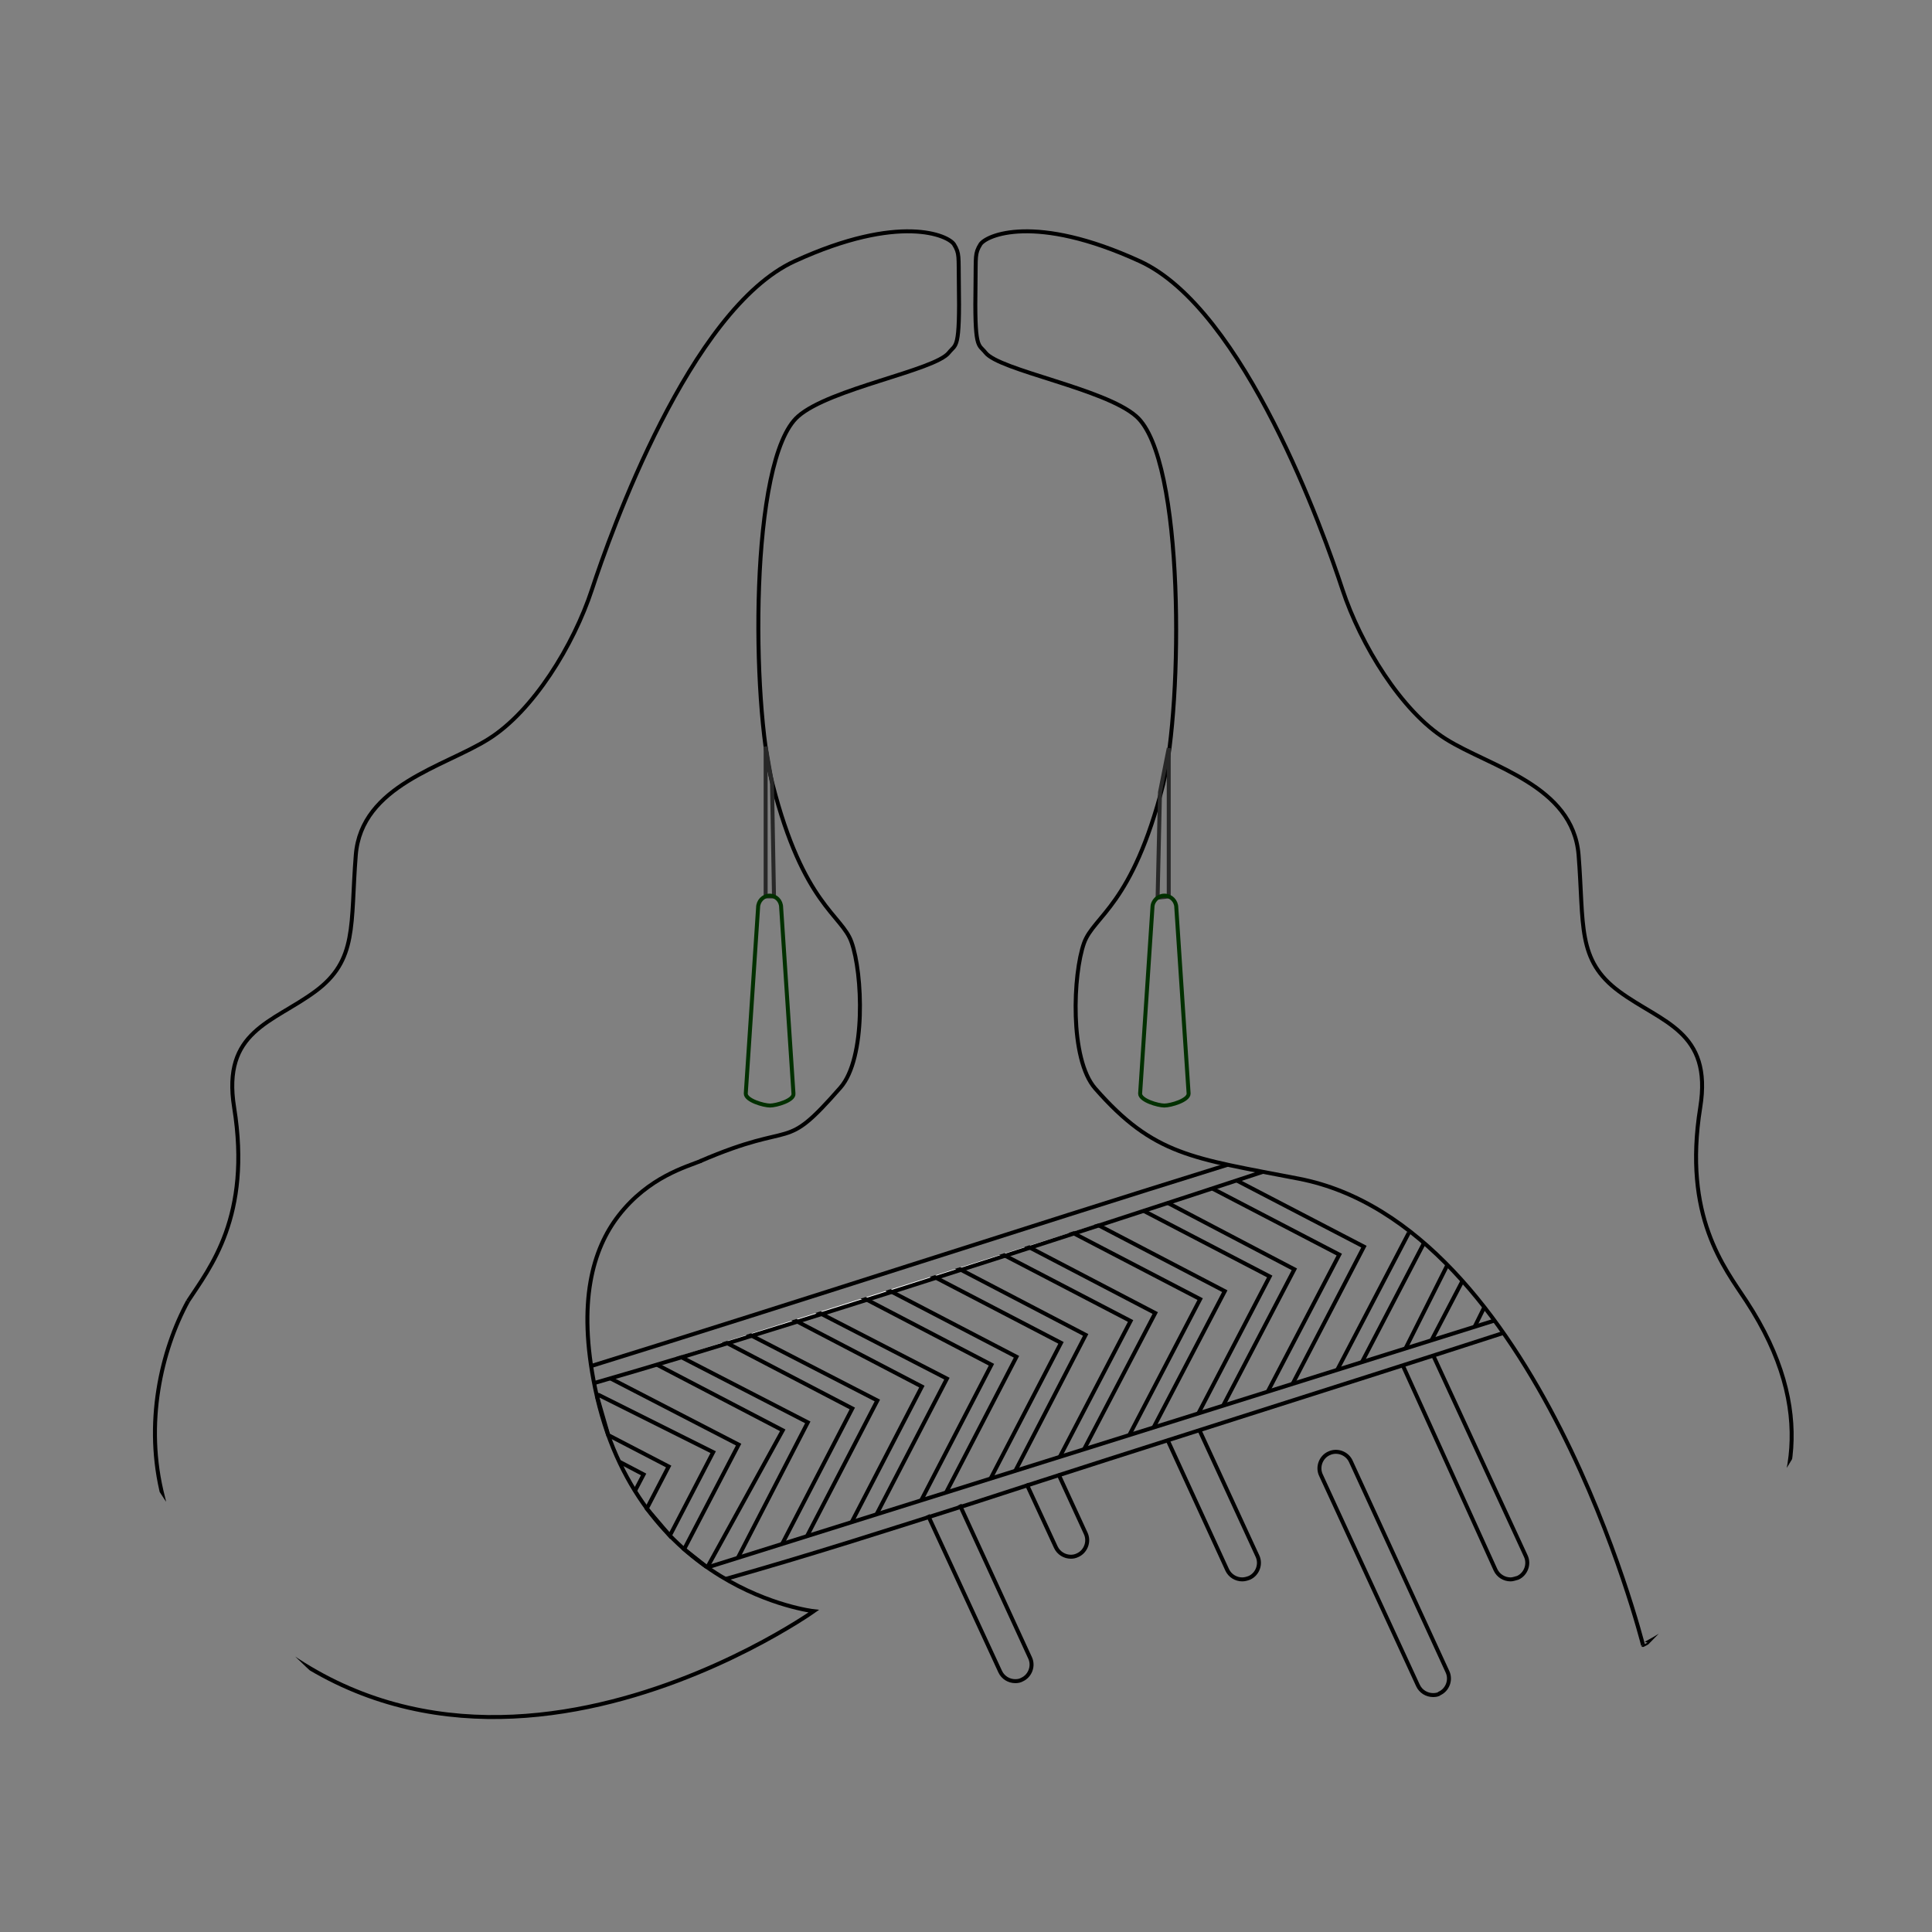 <?xml version="1.0" encoding="utf-8"?>
<!-- Generator: Adobe Illustrator 24.0.2, SVG Export Plug-In . SVG Version: 6.00 Build 0)  -->
<svg version="1.1" id="Layer_1" xmlns="http://www.w3.org/2000/svg" xmlns:xlink="http://www.w3.org/1999/xlink" x="0px" y="0px"
	 viewBox="0 0 486 486" style="enable-background:new 0 0 486 486;" xml:space="preserve">
<rect x="0" y="0" width="486" height="486" fill="#808080" stroke="none"/>
<style type="text/css">
	.st0{fill:none;}
	.st1{clip-path:url(#SVGID_2_);}
	.st2{fill:none;stroke:#000000;stroke-miterlimit:10;}
	.st3{fill:none;stroke:#282828;stroke-miterlimit:10;}
	.st4{fill:none;stroke:#023000;stroke-miterlimit:10;}
	.st5{fill:#FFFFFF;stroke:#000000;stroke-width:1;stroke-miterlimit:10;}
	.st6{clip-path:url(#SVGID_4_);}
</style>
<g id="Layer_2_1_">
</g>
<g id="Layer_1_2_">
	<g id="Layer_3">
	</g>
	<g id="Layer_1_1_">
		<g>
			<path class="st0" d="M242.9,0.9C109.2,0.9,0.8,109.3,0.8,243s108.4,242.1,242.1,242.1S485,376.7,485,243S376.6,0.9,242.9,0.9z"/>
			<g>
				<g>
					<g>
						<g>
							<g>
								<defs>
									<circle id="SVGID_1_" cx="242.9" cy="243" r="242.1"/>
								</defs>
								<clipPath id="SVGID_2_">
									<use xlink:href="#SVGID_1_"  style="overflow:visible;"/>
								</clipPath>
								<g class="st1">
									<g>
										<path class="st2" d="M176.1,292.1c24.8-10.7,20.5-1.6,35.3-18.5c6.5-7.4,5.6-28.8,2.8-36.6c-2.4-6.9-12.1-9.3-19.9-39.9
											c-5.2-20-5.9-81.7,6.5-92.4c8-7,34.4-11.5,37.9-16c1.8-2.3,2.8-0.4,2.5-17.7c-0.1-6.5,0.2-7.2-1.2-9.5s-13.7-7.9-40.1,4.2
											s-46.4,68.6-51,82.6s-14.8,30.6-26,37.6c-11.1,7-32,11.6-33.4,29.2s0.5,26.4-10.2,34.3c-10.7,7.9-23.5,9.9-20.4,29.2
											c4.4,27.4-6.1,40.3-11.6,48.7"/>
									</g>
									<g>
										<g>
											<polygon class="st3" points="192.6,187.8 194.2,197.1 194.7,225.5 192.6,225.5 											"/>
										</g>
										<g>
											<path class="st4" d="M193.7,278.1L193.7,278.1c-1.6,0-6.1-1.3-6.1-3l3.1-46.8c0-1.6,1.3-3,2.9-3l0,0c1.6,0,2.9,1.3,2.9,3
												l3.1,46.8C199.8,276.8,195.3,278.1,193.7,278.1z"/>
										</g>
									</g>
									<g>
										<path class="st2" d="M301.6,359.5l14.7,31.9c1,2.1,0,4.6-2,5.5c-0.5,0.2-1.2,0.4-1.8,0.4c-1.6,0-3.1-0.9-3.8-2.4
											L293.6,362"/>
									</g>
									<g>
										<path class="st2" d="M266.2,370.7l6.9,15c1,2.1,0,4.6-2,5.5c-0.6,0.3-1.2,0.4-1.7,0.4c-1.6,0-3.1-0.9-3.8-2.4l-7.4-16"/>
									</g>
									<g>
										<path class="st2" d="M241.4,378.5l17.7,38.5c1,2.1,0,4.6-2,5.5c-0.5,0.3-1.1,0.4-1.7,0.4c-1.6,0-3.1-0.9-3.8-2.4
											l-18.2-39.4"/>
									</g>
									<g>
										<g>
											<g>
												<path class="st5" d="M317.6,294.8c-0.9,0.3-113.2,37.4-168.1,53.1"/>
												<path class="st5" d="M177.9,394.3l198-62.1"/>
												<path class="st5" d="M319.4,295.7"/>
											</g>
											<g>
												<g>
													<g>
														<g>
															<defs>
																<polyline id="SVGID_3_" points="113.5,414.7 101.6,363 321.4,293.5 399,324.5 																"/>
															</defs>
															<clipPath id="SVGID_4_">
																<use xlink:href="#SVGID_3_"  style="overflow:visible;"/>
															</clipPath>
															<g class="st6">
																<g>
																	<polyline class="st2" points="155.8,367.7 161.9,370.9 159.7,375.1 																	"/>
																</g>
																<g>
																	<path class="st2" d="M168.5,386.3l-5.8-6.8l5.5-10.6L153,361l-2.8-9.7c-0.1-0.3,0.2-0.5,0.4-0.4l28.8,14.4
																		L168.5,386.3z"/>
																</g>
																<g>
																	<polygon class="st2" points="177.9,394.3 172.1,389.7 185.8,363.4 146.9,343.3 150.9,335.8 196.9,359.8 
																																			"/>
																</g>
																<g>
																	<polygon class="st2" points="189.7,402 182.3,398.3 203.2,357.8 164.4,337.8 168.4,330.3 214.4,354.3 
																																			"/>
																</g>
																<g>
																	<polygon class="st2" points="207.2,396.5 199.8,392.6 220.7,352.3 181.9,332.3 185.9,324.8 231.9,348.8 
																																			"/>
																</g>
																<g>
																	<polygon class="st2" points="224.7,391 217.3,387.1 238.2,346.8 199.4,326.8 203.4,319.3 249.4,343.3 
																																			"/>
																</g>
																<g>
																	<polygon class="st2" points="242.2,385.4 234.8,381.6 255.7,341.3 216.9,321.1 220.8,313.8 266.9,337.8 
																																			"/>
																</g>
																<g>
																	<polygon class="st2" points="259.6,379.9 252.3,376 273.1,335.8 234.4,315.6 238.3,308.3 284.4,332.3 
																																			"/>
																</g>
																<g>
																	<polygon class="st2" points="277.1,374.4 269.6,370.5 290.6,330.3 251.9,310.1 255.8,302.8 301.9,326.8 
																																			"/>
																</g>
																<g>
																	<polygon class="st2" points="294.5,368.9 287.1,365 308.1,324.8 269.4,304.6 273.3,297.1 319.4,321.1 
																																			"/>
																</g>
																<g>
																	<polygon class="st2" points="312,363.3 304.6,359.5 325.6,319.3 286.9,299 290.8,291.6 336.9,315.6 
																																			"/>
																</g>
																<g>
																	<polyline class="st2" points="310.8,296.8 343.1,313.6 322.1,354 329.5,357.8 354.4,310.1 																	"/>
																	<path class="st2" d="M316.4,294.2"/>
																</g>
																<g>
																	<path class="st2" d="M330.5,283l-4.7-2.4l-1.3,2.5C326.5,283.1,328.5,283,330.5,283z"/>
																	<path class="st2" d="M358.2,312.7l-18.6,35.7l7.4,3.9l17.1-34.1"/>
																</g>
																<g>
																	<path class="st2" d="M345.5,276.2l-2.2-1.2l-0.9,1.6C343.4,276.2,344.4,276,345.5,276.2z"/>
																	<path class="st2" d="M367.9,322.2l-10.8,20.7l7.4,3.9l8.9-18"/>
																</g>
																<g>
																	<path class="st2" d="M400.3,298c0.6,1.4,1.3,2.9,1.9,4.4l4.6-8.8l-11-5.8C397.3,291.2,398.8,294.6,400.3,298z"/>
																	<path class="st2" d="M362.8,272.5c0.7-0.3,1.5-0.6,2.2-0.8l-4.2-2.2l-3.5,6.7C359.1,275.1,360.9,273.4,362.8,272.5
																		z"/>
																	<path class="st2" d="M377.6,331.4"/>
																	<path class="st2" d="M379.1,329.2"/>
																</g>
															</g>
														</g>
													</g>
												</g>
											</g>
										</g>
										<g>
											<path class="st2" d="M173.9,391.1"/>
											<path class="st2" d="M373.1,328.4"/>
											<path class="st2" d="M182.5,397.2C204.1,391.1,223,385,245,378c46-15,86.9-27.7,133.2-42.7"/>
											<path class="st2" d="M308.8,293c-53.4,16.6-107.1,34.2-160,50.6"/>
										</g>
									</g>
									<g>
										<path class="st2" d="M47.3,327.3c-6.7,12.3-11.1,30.8-6.3,49.3c0.5,1.7,1,7,4.6,12.1c60.7,86.4,159.1,16.6,159.1,16.6
											s-44.4-5-55-56.1c-4.5-21.7-0.6-35,5.9-43.4c7.6-9.8,17.2-12.3,20.8-13.8"/>
									</g>
									<g>
										<path class="st2" d="M360.5,340.9l23.3,50.5c1,2.1,0,4.6-2,5.5c-0.7,0.2-1.3,0.4-1.8,0.4c-1.6,0-3.1-0.9-3.8-2.4
											l-23.4-51.6"/>
									</g>
									<g>
										<path class="st2" d="M360.5,426.4c-1.6,0-3.1-0.9-3.8-2.4l-24.4-52.9c-1-2.1,0-4.6,2-5.5c2.1-1,4.6,0,5.5,2l24.3,52.9
											c1,2.1,0,4.6-2,5.5C361.8,426.3,361.1,426.4,360.5,426.4z"/>
									</g>
									<g>
										<g>
											<path class="st2" d="M439.3,327.3c-5.5-8.4-16-21.3-11.6-48.7c3.1-19.3-9.7-21.3-20.4-29.2c-10.7-7.9-8.8-16.7-10.2-34.3
												c-1.4-17.6-22.3-22.2-33.4-29.2c-11.2-7-21.4-23.7-26-37.6c-4.6-14-24.6-70.5-51-82.6c-26.4-12.1-38.7-6.5-40.1-4.2
												c-1.4,2.3-1.1,3-1.2,9.5c-0.3,17.3,0.7,15.4,2.5,17.7c3.5,4.5,29.9,9,37.9,16c12.3,10.7,11.7,72.4,6.8,92.6
												c-7.8,30.6-17.4,33-19.9,39.9c-2.8,7.8-3.7,29.2,2.8,36.6c14.8,16.9,24.4,17.5,51.2,22.7
												c60.1,11.6,86.6,117.3,86.6,117.3S475.7,382.9,439.3,327.3z"/>
										</g>
										<g>
											<g>
												<line class="st0" x1="292.9" y1="174.1" x2="292.9" y2="230.6"/>
												<polygon class="st3" points="291.8,199.3 294,188.2 294,225.5 291.2,225.8 												"/>
											</g>
											<g>
												<path class="st4" d="M292.9,278.1L292.9,278.1c1.6,0,6.1-1.3,6.1-3l-3.1-46.8c0-1.6-1.3-3-3-3l0,0c-1.6,0-3,1.3-3,3
													l-3.1,46.8C286.8,276.8,291.3,278.1,292.9,278.1z"/>
											</g>
										</g>
									</g>
								</g>
							</g>
						</g>
					</g>
				</g>
			</g>
		</g>
	</g>
	<g id="Layer_2_2_">
	</g>
	<g id="Layer_4">
	</g>
</g>
<path class="st2" d="M86.7,319"/>
<path class="st2" d="M67.7,367.5"/>
</svg>
